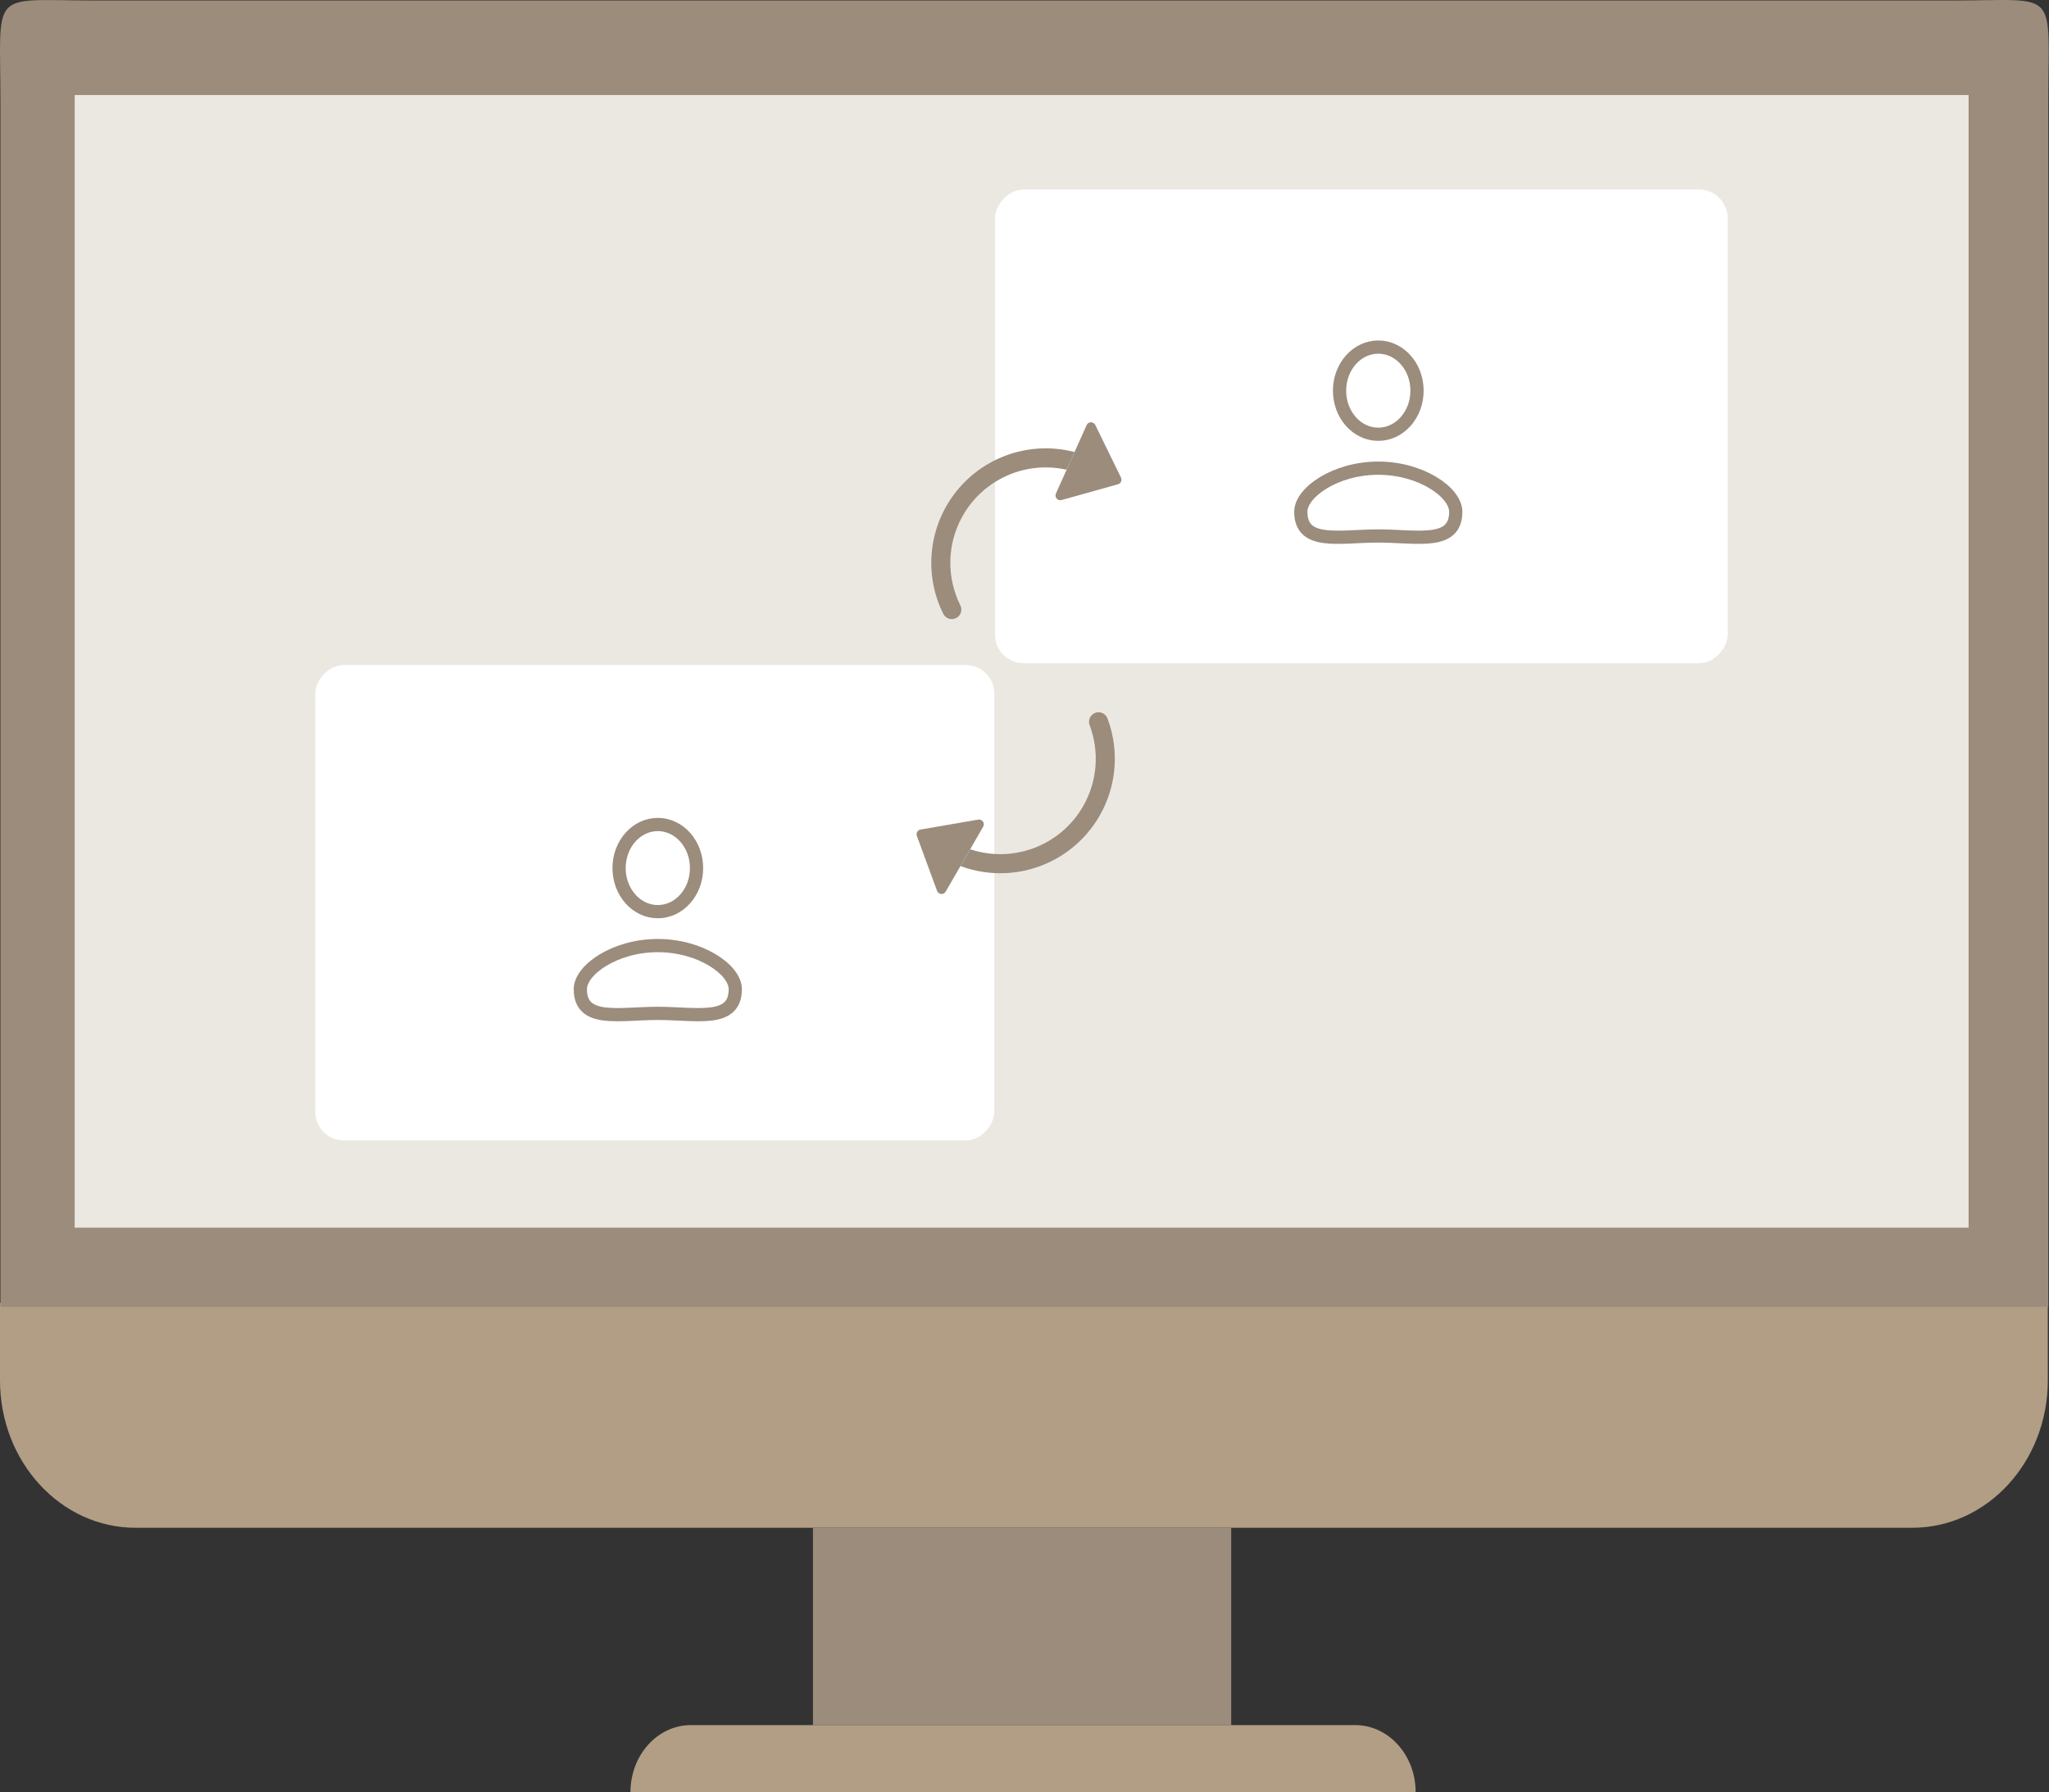 <svg width="247" height="216" viewBox="0 0 247 216" fill="none" xmlns="http://www.w3.org/2000/svg">
<rect x="0" y="0" width="247" height="216" fill="#333333" stroke="none"/>
<path d="M230.518 184.132H16.338C7.315 184.132 0 176.182 0 166.373V157.021H246.857V166.373C246.857 176.182 239.542 184.132 230.518 184.132Z" fill="#B19E85"/>
<path d="M148.418 207.914H98V184.132H148.418V207.914Z" fill="#9B8C7C"/>
<path d="M246.912 157.496H0.055V12.534C0.056 -1.52 -1.473 0.06 11.484 0.06H235.482C248.428 0.06 246.912 -1.599 246.912 12.534C246.912 26.668 246.912 157.496 246.912 157.496Z" fill="#9B8C7C"/>
<path d="M237.308 147.962H9.001V11.454H237.308V147.962Z" fill="#EBE8E2"/>
<rect width="81.859" height="57.301" rx="3.45" transform="matrix(-1 0 0 1 119.86 80.149)" fill="white"/>
<rect width="88.323" height="57.089" rx="3.45" transform="matrix(-1 0 0 1 208.269 22.847)" fill="white"/>
<ellipse cx="166.147" cy="47.085" rx="4.67" ry="5.253" stroke="#9B8C7C" stroke-width="1.594"/>
<path d="M175.487 61.678C175.487 65.764 170.817 64.597 166.147 64.597C161.477 64.597 156.808 65.764 156.808 61.678C156.808 59.343 160.989 56.425 166.147 56.425C171.305 56.425 175.487 59.343 175.487 61.678Z" stroke="#9B8C7C" stroke-width="1.594"/>
<ellipse cx="79.297" cy="104.623" rx="4.67" ry="5.253" stroke="#9B8C7C" stroke-width="1.594"/>
<path d="M88.636 119.216C88.636 123.302 83.966 122.135 79.296 122.135C74.627 122.135 69.957 123.302 69.957 119.216C69.957 116.881 74.138 113.963 79.296 113.963C84.455 113.963 88.636 116.881 88.636 119.216Z" stroke="#9B8C7C" stroke-width="1.594"/>
<path d="M170.652 216H76C76 211.534 79.26 207.914 83.284 207.914H163.368C167.391 207.914 170.652 211.534 170.652 216Z" fill="#B19E85"/>
<path d="M130.991 51.232L127.289 59.479C127.244 59.578 127.229 59.689 127.245 59.797C127.26 59.905 127.307 60.006 127.378 60.089C127.449 60.172 127.543 60.233 127.647 60.264C127.752 60.296 127.863 60.297 127.968 60.267L134.769 58.366C134.85 58.343 134.925 58.303 134.989 58.248C135.053 58.193 135.104 58.125 135.139 58.048C135.173 57.971 135.19 57.888 135.189 57.804C135.188 57.719 135.168 57.636 135.131 57.561L132.032 51.215C131.984 51.117 131.909 51.035 131.816 50.977C131.723 50.92 131.616 50.891 131.506 50.893C131.397 50.894 131.291 50.927 131.2 50.987C131.108 51.047 131.036 51.132 130.991 51.232Z" fill="#9B8C7C"/>
<path d="M115.749 72.924C114.283 69.955 114.107 66.378 115.568 63.123C116.654 60.706 118.541 58.737 120.91 57.551C123.279 56.365 125.986 56.033 128.571 56.612L129.529 54.479C126.97 53.815 124.275 53.9 121.763 54.724C119.251 55.548 117.029 57.075 115.361 59.126C113.692 61.176 112.648 63.662 112.351 66.289C112.055 68.916 112.52 71.572 113.69 73.943C113.753 74.083 113.845 74.209 113.958 74.313C114.071 74.418 114.205 74.498 114.35 74.55C114.495 74.602 114.649 74.624 114.803 74.615C114.957 74.606 115.107 74.566 115.245 74.498C115.384 74.429 115.507 74.334 115.607 74.217C115.708 74.1 115.784 73.965 115.831 73.818C115.878 73.671 115.895 73.516 115.881 73.363C115.867 73.209 115.822 73.06 115.749 72.924Z" fill="#9B8C7C"/>
<path d="M113.999 107.462L118.519 99.633C118.574 99.538 118.6 99.43 118.596 99.321C118.591 99.212 118.555 99.106 118.493 99.017C118.43 98.927 118.344 98.857 118.243 98.815C118.142 98.773 118.031 98.761 117.924 98.779L110.965 99.981C110.882 99.995 110.803 100.028 110.734 100.076C110.665 100.124 110.607 100.187 110.565 100.26C110.523 100.333 110.498 100.414 110.49 100.498C110.483 100.582 110.494 100.666 110.523 100.745L112.962 107.373C113 107.475 113.066 107.565 113.153 107.631C113.24 107.697 113.344 107.738 113.453 107.747C113.561 107.756 113.671 107.734 113.767 107.684C113.864 107.633 113.945 107.556 113.999 107.462Z" fill="#9B8C7C"/>
<path d="M131.364 87.428C132.522 90.531 132.334 94.107 130.55 97.197C129.225 99.492 127.148 101.258 124.67 102.198C122.193 103.138 119.466 103.193 116.953 102.355L115.784 104.38C118.262 105.3 120.952 105.489 123.534 104.924C126.117 104.359 128.483 103.065 130.35 101.195C132.218 99.324 133.51 96.957 134.071 94.374C134.632 91.79 134.44 89.1 133.516 86.624C133.467 86.478 133.389 86.343 133.287 86.228C133.185 86.112 133.06 86.019 132.921 85.953C132.782 85.886 132.631 85.849 132.477 85.842C132.323 85.835 132.169 85.86 132.025 85.914C131.88 85.968 131.748 86.05 131.636 86.156C131.525 86.262 131.435 86.389 131.373 86.531C131.312 86.672 131.279 86.824 131.277 86.978C131.276 87.132 131.305 87.285 131.364 87.428Z" fill="#9B8C7C"/>
</svg>
